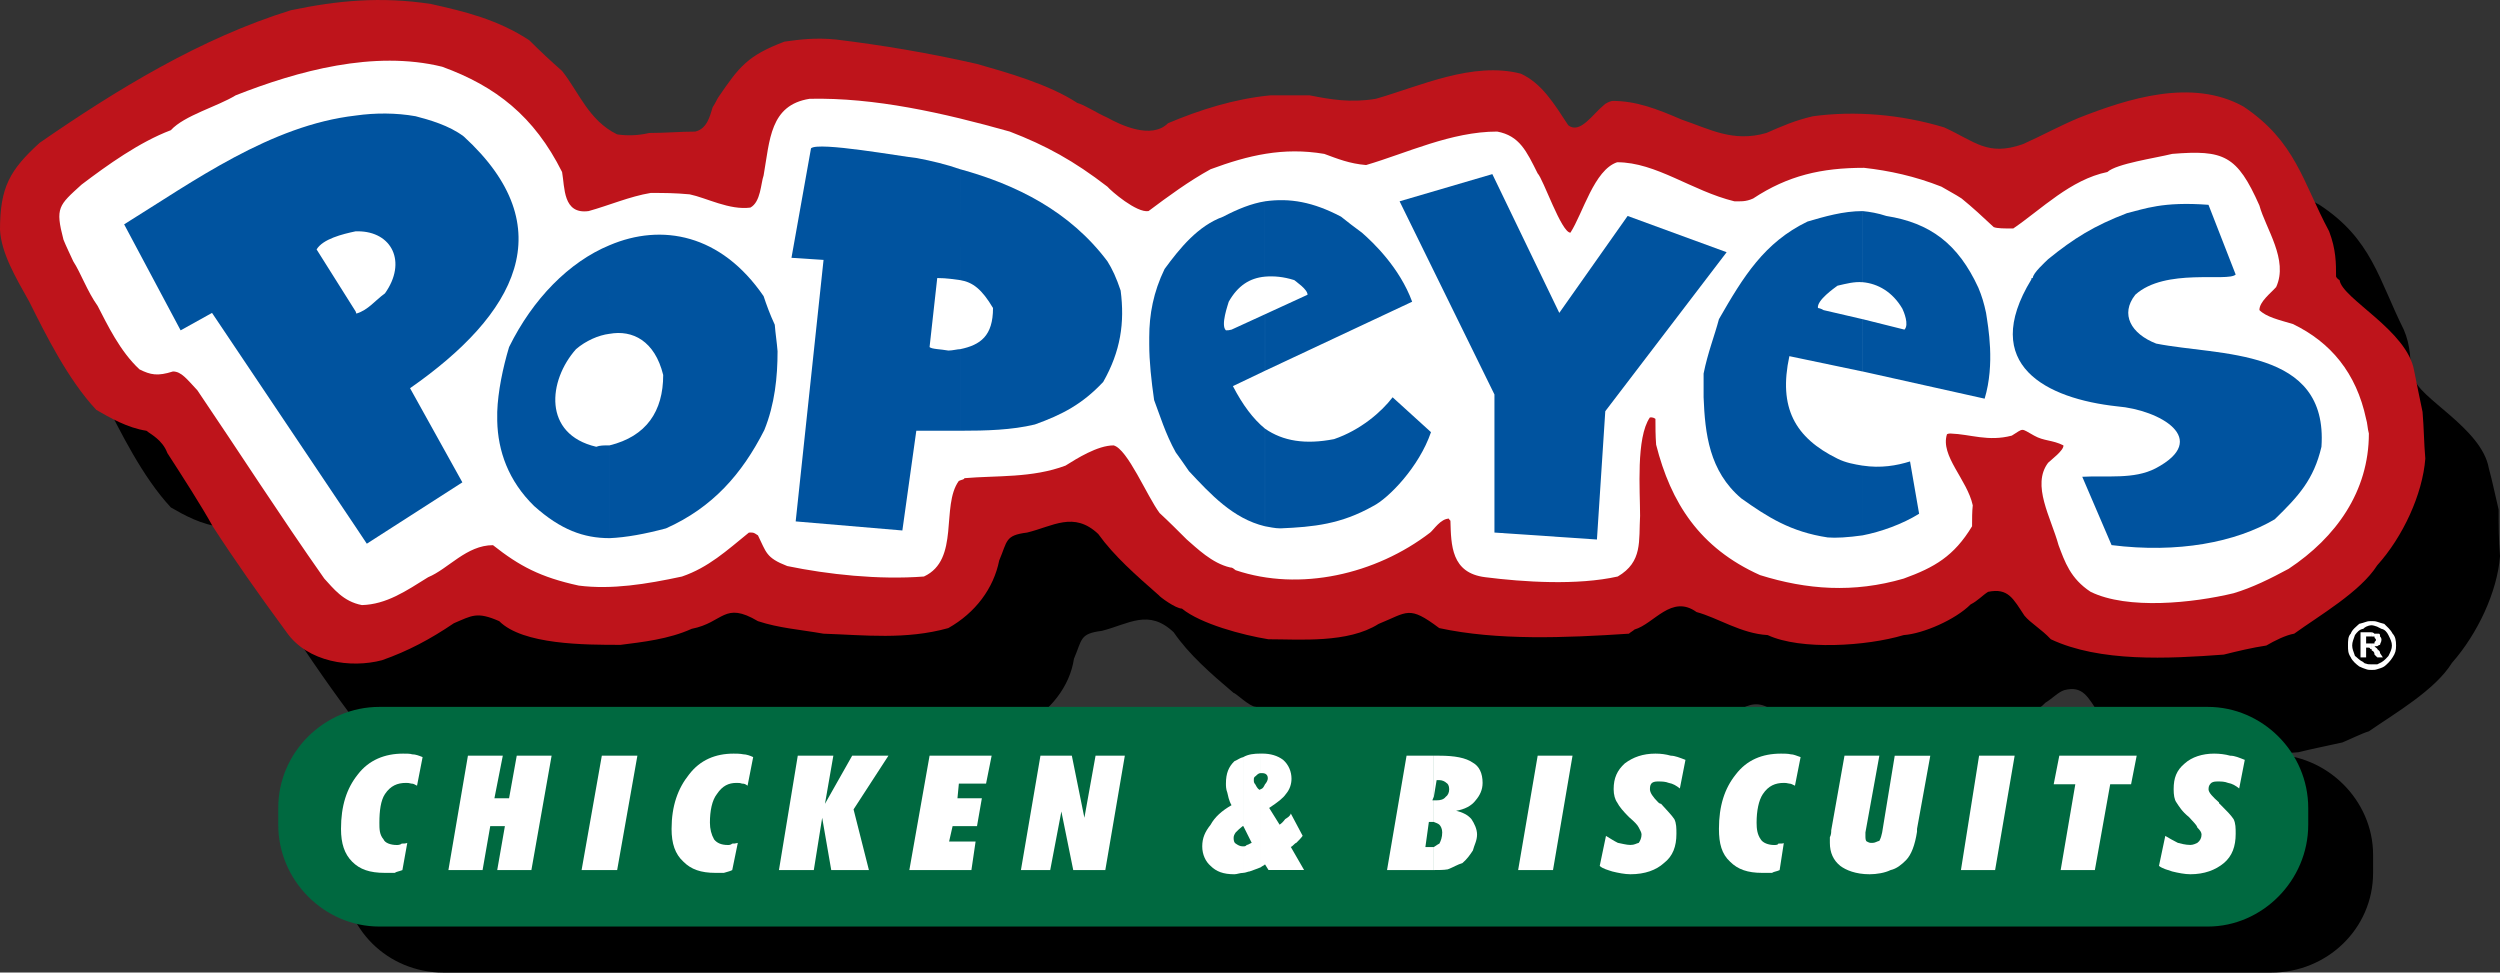 <?xml version="1.0" encoding="utf-8"?>
<!-- Generator: Adobe Illustrator 16.0.0, SVG Export Plug-In . SVG Version: 6.00 Build 0)  -->
<!DOCTYPE svg PUBLIC "-//W3C//DTD SVG 1.1//EN" "http://www.w3.org/Graphics/SVG/1.1/DTD/svg11.dtd">
<svg version="1.1" id="Layer_1" xmlns="http://www.w3.org/2000/svg" xmlns:xlink="http://www.w3.org/1999/xlink" x="0px" y="0px"
	 width="175.749px" height="68.371px" viewBox="8.503 62.192 175.749 68.371" enable-background="new 8.503 62.192 175.749 68.371"
	 xml:space="preserve">
<rect x="8.503" y="62.192" width="175.749" height="68.371" fill="#333333" stroke="none"/>
<g>
	<path d="M39.683,115.22h128.49c3.922,0,7.157,3.235,7.157,7.061v1.273c0,3.922-3.236,7.01-7.157,7.01H39.683
		c-3.922,0-7.059-3.088-7.059-7.01v-1.273C32.624,118.455,35.761,115.22,39.683,115.22L39.683,115.22z"/>
	<path d="M33.898,113.455c-1.912-2.55-3.677-5.05-5.197-7.452c-0.784-1.322-2.107-3.432-3.186-5.098
		c-0.343-0.934-1.226-1.324-1.422-1.668c-1.422-0.146-2.647-0.834-3.579-1.372c-2.01-2.157-3.579-5.393-4.707-7.599
		c-0.882-1.618-1.96-3.432-2.059-5c0-2.991,0.686-4.314,2.794-6.226c5.343-3.677,11.324-7.255,17.648-9.216
		c3.285-0.687,6.422-1.03,9.854-0.491c2.402,0.588,4.657,1.128,6.912,2.598c0.785,0.687,1.52,1.422,2.304,2.157
		c1.176,1.471,1.863,3.481,3.873,4.461c0.638,0.049,1.422,0.049,2.354-0.098c1.029-0.098,2.059-0.098,3.137-0.098
		c0.833-0.196,1.127-1.079,1.226-1.765c0.196-0.245,0.294-0.49,0.392-0.735c1.471-2.108,2.059-2.893,4.657-3.824
		c1.079-0.196,2.157-0.392,3.628-0.196c3.187,0.392,6.471,0.98,9.902,1.765c2.157,0.539,5.05,1.373,7.06,2.745
		c0.539,0.049,1.324,0.688,2.108,1.029c0.883,0.441,3.088,1.569,4.265,0.393c2.157-0.981,4.608-1.765,7.206-2.01
		c0.98,0,1.814,0,2.746,0c1.568,0.343,2.893,0.588,4.707,0.245c3.039-0.833,6.765-2.647,10.195-1.716
		c1.422,0.637,2.305,2.059,3.284,3.579c0.933,0.687,1.716-0.785,2.501-1.471c0.245-0.049,0.393-0.147,0.637-0.245
		c1.618,0,3.139,0.49,4.854,1.275c1.911,0.735,3.579,1.716,5.932,0.931c1.128-0.392,2.011-0.784,3.285-1.079
		c2.99-0.392,6.128-0.196,9.265,0.785c2.108,0.931,3.09,2.059,5.491,1.176c1.323-0.637,2.647-1.274,3.972-1.863
		c3.383-1.373,7.99-2.843,11.617-0.784c3.678,2.402,4.168,5.246,5.932,8.775c0.49,1.127,0.49,2.255,0.49,3.187
		c0.051,0.098,0.147,0.147,0.246,0.196c0.195,1.373,4.756,3.53,5.245,6.373c0.245,0.882,0.44,1.862,0.687,2.894
		c0,1.077,0,2.106,0.099,3.283c-0.196,2.5-1.569,5.441-3.383,7.5c-1.177,1.912-4.068,3.579-5.833,4.805
		c-0.491,0.147-1.275,0.539-1.863,0.784c-1.078,0.245-2.107,0.441-3.089,0.688c-3.922,0.344-8.726,0.538-12.157-1.078
		c-0.687-0.735-1.422-1.177-1.863-1.618c-0.783-1.177-1.127-2.01-2.451-1.667c-0.44,0.147-0.832,0.589-1.322,0.883
		c-1.03,1.078-3.285,1.961-4.706,2.157c-2.599,0.688-7.256,1.029-9.56,0c-1.863-0.146-3.53-1.273-5.002-1.667
		c-1.715-1.226-2.893,0.883-4.361,1.274c-0.1,0.099-0.196,0.195-0.393,0.244c-4.461,0.344-9.218,0.539-13.334-0.393
		c-2.108-1.568-2.207-1.127-4.267-0.244c-2.157,1.273-5.539,1.029-7.647,1.029c-1.961-0.344-4.901-1.029-6.226-2.108
		c-0.441,0-1.422-0.979-1.569-0.979c-1.618-1.372-3.138-2.696-4.216-4.266c-1.765-1.666-3.137-0.588-5.049-0.099
		c-1.569,0.196-1.373,0.589-1.961,1.961c-0.294,1.961-1.667,3.677-3.53,4.706c-3.039,0.834-5.932,0.441-8.824,0.393
		c-1.667-0.244-3.137-0.393-4.608-0.832c-2.402-1.472-2.402,0-4.657,0.489c-1.52,0.735-3.48,0.979-5,1.127
		c-2.5,0-6.863,0-8.53-1.616c-1.569-0.785-1.912-0.394-3.187,0.098c-1.667,1.128-3.187,1.961-5.049,2.599
		C38.506,116.103,35.369,115.61,33.898,113.455L33.898,113.455z"/>
	<path fill="#006940" d="M35.172,111.886h128.539c3.824,0,7.06,3.188,7.06,7.108v1.177c0,3.922-3.234,7.157-7.06,7.157H35.172
		c-3.873,0-7.108-3.235-7.108-7.157v-1.177C28.064,115.072,31.3,111.886,35.172,111.886L35.172,111.886z"/>
	<path fill="#BE141B" d="M28.652,106.642c-1.912-2.6-3.677-5.1-5.196-7.453c-0.785-1.42-2.108-3.479-3.187-5.146
		c-0.343-0.931-1.177-1.324-1.471-1.569c-1.324-0.196-2.598-0.931-3.53-1.471c-2.01-2.157-3.579-5.344-4.706-7.599
		c-0.932-1.667-1.961-3.382-2.059-5.049c0-2.991,0.687-4.216,2.794-6.128c5.392-3.726,11.324-7.354,17.648-9.314
		c3.285-0.686,6.324-0.98,9.854-0.441c2.402,0.539,4.657,1.078,6.912,2.549c0.735,0.735,1.52,1.471,2.304,2.157
		c1.177,1.471,1.863,3.48,3.873,4.461c0.638,0.098,1.422,0.098,2.255-0.098c1.127,0,2.157-0.098,3.235-0.098
		c0.833-0.196,1.03-1.079,1.226-1.716c0.196-0.294,0.294-0.539,0.392-0.687c1.471-2.157,2.059-2.941,4.658-3.922
		c1.078-0.147,2.157-0.294,3.627-0.147c3.187,0.392,6.471,0.931,9.903,1.716c2.059,0.588,5.049,1.422,7.059,2.745
		c0.54,0.147,1.324,0.687,2.108,1.03c0.882,0.49,3.088,1.568,4.265,0.392c2.206-0.932,4.657-1.716,7.207-1.961
		c0.882,0,1.812,0,2.744,0c1.472,0.294,2.894,0.539,4.658,0.245c3.088-0.882,6.813-2.646,10.196-1.765
		c1.472,0.686,2.304,2.059,3.333,3.628c0.833,0.637,1.717-0.785,2.5-1.422c0.146-0.147,0.393-0.246,0.589-0.294
		c1.667,0,3.089,0.539,4.902,1.323c1.912,0.637,3.578,1.618,5.933,0.932c1.127-0.491,2.01-0.883,3.283-1.177
		c2.893-0.392,6.128-0.147,9.217,0.784c2.157,0.98,3.039,2.059,5.539,1.177c1.324-0.588,2.551-1.275,3.971-1.863
		c3.385-1.324,7.895-2.794,11.521-0.785c3.678,2.451,4.167,5.295,6.03,8.775c0.489,1.274,0.489,2.255,0.489,3.187
		c0.049,0.098,0.147,0.196,0.246,0.245c0.195,1.323,4.756,3.53,5.244,6.373c0.196,0.98,0.393,1.961,0.59,2.892
		c0.098,1.128,0.098,2.206,0.195,3.285c-0.195,2.5-1.568,5.49-3.383,7.5c-1.178,1.862-4.068,3.529-5.834,4.805
		c-0.588,0.099-1.373,0.49-1.961,0.834c-0.98,0.146-2.01,0.392-2.99,0.637c-3.922,0.294-8.727,0.539-12.158-1.078
		c-0.686-0.734-1.422-1.128-1.861-1.667c-0.784-1.177-1.129-1.961-2.551-1.667c-0.392,0.245-0.734,0.639-1.226,0.883
		c-1.078,1.078-3.333,2.059-4.706,2.157c-2.598,0.784-7.255,1.078-9.561,0c-1.861-0.099-3.528-1.226-5-1.618
		c-1.765-1.273-2.989,0.834-4.362,1.227c-0.099,0.098-0.294,0.195-0.394,0.293c-4.461,0.295-9.265,0.49-13.334-0.393
		c-2.156-1.617-2.205-1.127-4.265-0.293c-2.157,1.372-5.54,1.078-7.746,1.078c-1.813-0.294-4.755-1.078-6.079-2.156
		c-0.441,0-1.569-0.834-1.618-0.933c-1.618-1.421-3.137-2.745-4.265-4.313c-1.716-1.617-3.187-0.539-5-0.099
		c-1.568,0.196-1.373,0.589-1.961,1.961c-0.392,1.961-1.667,3.677-3.579,4.755c-2.99,0.834-5.883,0.491-8.775,0.393
		c-1.667-0.293-3.138-0.393-4.608-0.881c-2.402-1.422-2.402,0.098-4.657,0.539c-1.618,0.734-3.48,0.932-5,1.127
		c-2.5,0-6.863,0-8.53-1.666c-1.569-0.688-1.912-0.394-3.187,0.146c-1.667,1.128-3.235,1.961-5.049,2.599
		C33.163,109.188,30.123,108.748,28.652,106.642L28.652,106.642z"/>
	<path fill="#FFFFFF" d="M33.947,104.729c-1.323-0.246-2.01-1.178-2.647-1.863c-3.138-4.461-6.03-8.971-8.922-13.236
		c-0.735-0.784-1.127-1.324-1.716-1.324c-1.079,0.343-1.569,0.245-2.353-0.147c-1.373-1.274-2.255-3.138-2.941-4.461
		c-0.735-1.03-1.177-2.304-1.716-3.138c-0.245-0.539-0.49-1.029-0.687-1.52c-0.588-2.255-0.343-2.402,1.275-3.873
		c1.813-1.373,4.069-2.99,6.275-3.824c0.932-1.03,3.285-1.667,4.559-2.451c4.363-1.716,9.707-3.187,14.511-2.01
		c3.775,1.373,6.471,3.481,8.432,7.403c0.196,1.078,0.049,2.99,1.863,2.746c1.422-0.393,2.892-1.03,4.363-1.275
		c0.98,0,1.667,0,2.745,0.098c1.177,0.245,2.794,1.127,4.265,0.931c0.735-0.392,0.735-1.716,0.931-2.255
		c0.441-2.5,0.441-4.951,3.236-5.393c4.559-0.098,9.363,0.98,14.069,2.304c2.549,0.98,4.51,2.059,6.864,3.873
		c0.245,0.294,2.059,1.862,2.892,1.716c1.373-1.03,2.843-2.108,4.363-2.942c2.647-0.98,5.098-1.568,7.991-1.078
		c0.932,0.343,1.764,0.686,2.94,0.784c2.844-0.833,5.981-2.353,9.217-2.353c1.568,0.294,2.06,1.373,2.843,2.941
		c0.394,0.392,1.668,4.167,2.305,4.167c0.883-1.373,1.666-4.412,3.285-4.951c2.744,0,5.244,2.01,8.235,2.745
		c0.392,0,0.784,0.049,1.323-0.196c2.451-1.618,4.805-2.157,7.795-2.157c1.766,0.196,3.578,0.588,5.441,1.324
		c0.49,0.294,0.979,0.539,1.422,0.833c0.783,0.637,1.471,1.275,2.255,2.01c0.245,0.098,0.735,0.098,1.373,0.098
		c2.01-1.373,4.021-3.432,6.618-3.971c0.637-0.588,3.382-0.98,4.559-1.274c3.628-0.294,4.561,0.098,6.128,3.627
		c0.44,1.618,2.06,3.824,1.177,5.736c-0.393,0.441-1.177,1.029-1.177,1.618c0.49,0.49,1.373,0.687,2.354,0.98
		c2.646,1.275,4.461,3.432,5.146,6.667c0.098,0.294,0.098,0.687,0.196,1.03c0,4.068-2.306,7.304-5.64,9.511
		c-1.273,0.687-2.549,1.323-3.871,1.717c-2.844,0.686-7.451,1.176-10.051-0.1c-1.422-0.932-1.813-2.107-2.255-3.283
		c-0.54-1.962-1.911-4.217-0.735-5.786c0.195-0.196,1.127-0.883,1.078-1.226c-0.783-0.392-1.373-0.294-2.059-0.686
		c-0.98-0.539-0.688-0.539-1.568,0c-1.668,0.441-2.894-0.098-4.313-0.147c-0.05,0-0.147,0-0.245,0.049
		c-0.49,1.52,1.422,3.188,1.812,5c-0.049,0.441-0.049,0.933-0.049,1.472c-1.273,2.107-2.646,2.893-4.805,3.677
		c-3.529,1.03-6.812,0.784-10.1-0.244c-4.264-1.912-6.273-5.099-7.305-9.168c-0.049-0.637-0.049-1.274-0.049-1.814
		c-0.195-0.147-0.343-0.098-0.392-0.098c-0.98,1.421-0.687,5.147-0.687,6.912c-0.1,1.766,0.194,3.235-1.57,4.266
		c-2.842,0.638-6.617,0.392-9.313,0.05c-2.401-0.295-2.401-2.256-2.45-3.972c-0.099-0.099-0.099-0.099-0.099-0.147
		c-0.588,0-1.079,0.785-1.323,0.98c-3.824,2.941-9.168,4.167-13.678,2.646c-0.147-0.098-0.196-0.195-0.392-0.195
		c-1.275-0.294-2.353-1.372-3.04-1.961c-0.638-0.637-1.275-1.273-1.912-1.862c-0.882-1.177-2.255-4.51-3.235-4.756
		c-1.127,0-2.598,0.932-3.382,1.422c-2.354,0.883-4.854,0.687-7.108,0.883c0,0.098-0.196,0.098-0.393,0.195
		c-1.274,1.767,0.098,5.54-2.451,6.718c-3.187,0.244-6.765-0.147-9.608-0.736c-1.52-0.588-1.471-0.979-2.059-2.156
		c-0.343-0.245-0.392-0.196-0.637-0.196c-1.569,1.275-2.843,2.451-4.706,3.089c-2.5,0.539-4.952,0.932-7.255,0.637
		c-2.696-0.588-4.167-1.371-6.03-2.842c-1.863,0-3.138,1.666-4.56,2.254C37.036,103.748,35.663,104.681,33.947,104.729
		L33.947,104.729z"/>
	<path fill="#00539F" d="M156.946,100.513l-2.061-4.804c1.766-0.098,3.629,0.196,5.147-0.588c3.922-2.059,0.295-4.118-2.696-4.363
		c-4.951-0.539-9.706-2.892-6.029-8.922c0-0.098,0-0.098,0.099-0.098c0-0.343,0.883-1.128,1.079-1.324
		c1.812-1.471,3.234-2.353,5.539-3.236c1.226-0.294,2.5-0.833,5.735-0.588l1.911,4.902c-0.539,0.54-4.951-0.49-7.059,1.422
		c-1.079,1.373-0.295,2.745,1.471,3.432c4.412,0.883,12.107,0.245,11.618,7.255c-0.539,2.304-1.618,3.481-3.285,5.098
		C165.672,100.315,161.604,101.101,156.946,100.513L156.946,100.513z"/>
	<path fill="#00539F" d="M34.29,100.414l-0.784-1.177V84.09l0.049,0.147c0.833-0.245,1.324-0.932,2.01-1.421
		c1.569-2.207,0.491-4.363-1.912-4.363c-0.098,0-0.098,0-0.147,0v-8.138c1.373-0.196,2.843-0.196,4.216,0.049
		c0.932,0.245,2.353,0.638,3.383,1.422c7.01,6.422,3.677,12.5-3.775,17.697l3.677,6.618L34.29,100.414L34.29,100.414z
		 M33.506,99.237V84.09l-2.746-4.363c0.441-0.735,1.814-1.078,2.746-1.274v-8.138c-5.981,0.687-11.374,4.608-16.276,7.648
		l3.971,7.452l2.207-1.226L33.506,99.237L33.506,99.237z"/>
	<path fill="#00539F" d="M51.35,79.433c3.677-1.569,7.844-0.784,10.834,3.579c0.196,0.588,0.441,1.274,0.785,2.01
		c0.049,0.637,0.147,1.226,0.196,1.863c0,1.813-0.196,3.726-0.931,5.54c-1.569,3.088-3.628,5.441-6.913,6.912
		c-1.471,0.393-2.794,0.637-3.971,0.688v-6.521c2.598-0.637,3.775-2.402,3.775-4.951c-0.588-2.402-2.157-3.187-3.775-2.893V79.433
		L51.35,79.433z M46.056,97.769c1.863,1.666,3.48,2.254,5.294,2.254v-6.521h-0.049c-0.343,0-0.637,0-0.882,0.098
		c-3.775-0.882-3.383-4.657-1.422-6.863c0.687-0.588,1.569-0.98,2.353-1.079v-6.226c-2.843,1.176-5.393,3.774-7.059,7.157
		c-0.441,1.471-0.785,3.138-0.833,4.559v0.637C43.506,93.895,44.242,96.002,46.056,97.769L46.056,97.769z"/>
	<polygon fill="#00539F" points="120.767,100.12 113.562,99.63 113.562,89.923 106.894,76.344 113.414,74.432 118.12,84.188 
		122.924,77.374 129.885,79.923 121.354,91.1 	"/>
	<path fill="#00539F" d="M76.009,74.089c3.922,1.079,7.697,2.942,10.344,6.471c0.343,0.54,0.637,1.177,0.931,2.059
		c0.294,2.255,0,4.265-1.226,6.422c-1.471,1.569-2.893,2.304-4.804,2.991c-1.618,0.392-3.432,0.441-5.246,0.441v-5.736
		c1.422-0.294,2.304-0.931,2.304-2.892c-0.785-1.324-1.422-1.813-2.304-1.961L76.009,74.089L76.009,74.089z M64.439,98.847
		l7.5,0.637l0.98-7.01c0.98,0,2.108,0,3.088,0v-5.736c-0.196,0-0.539,0.098-0.833,0.098c-0.539-0.098-1.176-0.098-1.323-0.245
		l0.539-4.853c0.686,0,1.226,0.098,1.618,0.147v-7.795c-0.98-0.343-2.01-0.588-3.04-0.784c-1.029-0.098-6.961-1.177-7.452-0.686
		l-1.373,7.696l2.255,0.147L64.439,98.847L64.439,98.847z"/>
	<path fill="#00539F" d="M98.511,99.336c-0.393,0-0.783-0.099-1.078-0.147v-6.862c1.273,0.882,2.844,1.127,4.854,0.735
		c1.863-0.637,3.334-1.912,4.117-2.941l2.697,2.451c-0.834,2.451-2.99,4.657-4.07,5.198
		C102.774,99.042,100.862,99.237,98.511,99.336L98.511,99.336z M89.294,86.394c0,1.226,0.147,2.549,0.343,3.922
		c0.392,1.029,0.785,2.353,1.52,3.677c0.294,0.392,0.588,0.833,0.931,1.323c1.52,1.619,3.088,3.333,5.343,3.873v-6.862
		c-0.833-0.687-1.568-1.667-2.255-2.991l2.255-1.078v-3.971l-2.353,1.079c-0.196,0.049-0.245,0.049-0.392,0.049
		c-0.392-0.343,0.147-1.814,0.196-2.01c0.637-1.127,1.471-1.667,2.549-1.765v-5.294c-0.932,0.147-1.912,0.539-2.94,1.079
		c-1.765,0.637-3.04,2.206-4.118,3.677c-0.785,1.618-1.079,3.186-1.079,4.804L89.294,86.394L89.294,86.394z M97.433,76.344
		c1.764-0.245,3.383,0.049,5.344,1.079c0.49,0.392,0.932,0.735,1.471,1.127c0.784,0.686,2.646,2.451,3.529,4.853l-10.344,4.854
		v-3.971l2.99-1.373c0-0.392-0.834-0.931-0.932-1.029c-0.785-0.245-1.422-0.294-2.061-0.245v-5.295H97.433z"/>
	<path fill="#FFFFFF" d="M37.82,117.426c-0.196-0.099-0.245-0.147-0.392-0.147c-0.196-0.049-0.245-0.049-0.392-0.049
		c-0.589,0-1.079,0.196-1.471,0.785c-0.294,0.44-0.392,1.176-0.392,2.01c0,0.44,0,0.834,0.294,1.177
		c0.098,0.245,0.49,0.393,0.931,0.393c0.049,0,0.245,0,0.343-0.099c0.098,0,0.294,0,0.393-0.049l-0.343,1.912
		c-0.246,0.098-0.393,0.098-0.54,0.195c-0.294,0-0.49,0-0.687,0c-1.078,0-1.765-0.244-2.304-0.785
		c-0.539-0.539-0.785-1.273-0.785-2.304c0-1.616,0.393-2.844,1.177-3.823c0.784-1.029,1.912-1.471,3.187-1.471
		c0.294,0,0.49,0,0.637,0.049c0.245,0,0.49,0.098,0.735,0.196L37.82,117.426L37.82,117.426z"/>
	<polygon fill="#FFFFFF" points="40.026,123.356 41.398,115.317 43.85,115.317 43.261,118.308 44.291,118.308 44.83,115.317 
		47.281,115.317 45.86,123.356 43.458,123.356 43.997,120.269 42.967,120.269 42.428,123.356 	"/>
	<polygon fill="#FFFFFF" points="49.389,123.356 50.811,115.317 53.311,115.317 51.889,123.356 	"/>
	<path fill="#FFFFFF" d="M61.057,117.426c-0.147-0.099-0.196-0.147-0.392-0.147c-0.147-0.049-0.196-0.049-0.392-0.049
		c-0.54,0-0.98,0.196-1.373,0.785c-0.343,0.44-0.49,1.176-0.49,2.01c0,0.44,0.098,0.834,0.294,1.177
		c0.196,0.245,0.49,0.393,0.98,0.393c0.049,0,0.196,0,0.294-0.099c0.147,0,0.196,0,0.392-0.049l-0.392,1.912
		c-0.196,0.098-0.294,0.098-0.588,0.195c-0.098,0-0.393,0-0.588,0c-1.029,0-1.716-0.244-2.255-0.785
		c-0.588-0.539-0.833-1.273-0.833-2.304c0-1.616,0.441-2.844,1.225-3.823c0.785-1.029,1.863-1.471,3.138-1.471
		c0.196,0,0.441,0,0.687,0.049c0.196,0,0.49,0.098,0.686,0.196L61.057,117.426L61.057,117.426z"/>
	<polygon fill="#FFFFFF" points="63.263,123.356 64.586,115.317 67.087,115.317 66.498,118.7 68.41,115.317 70.959,115.317 
		68.508,119.092 69.587,123.356 66.939,123.356 66.302,119.681 65.714,123.356 	"/>
	<polygon fill="#FFFFFF" points="72.43,123.356 73.852,115.317 78.215,115.317 77.823,117.278 75.911,117.278 75.812,118.308 
		77.528,118.308 77.186,120.269 75.47,120.269 75.225,121.349 77.087,121.349 76.793,123.356 	"/>
	<polygon fill="#FFFFFF" points="80.274,123.356 81.646,115.317 83.853,115.317 84.735,119.681 85.52,115.317 87.578,115.317 
		86.206,123.356 83.951,123.356 83.117,119.239 82.333,123.356 	"/>
	<path fill="#FFFFFF" d="M97.138,123.161v-5.49c0.147-0.05,0.196-0.146,0.295-0.344c0.099-0.098,0.195-0.294,0.195-0.393
		s0-0.195-0.098-0.295c-0.1-0.098-0.245-0.098-0.393-0.098v-1.372c0,0,0,0,0.098,0c0.589,0,1.078,0.146,1.471,0.44
		c0.393,0.344,0.589,0.834,0.589,1.324c0,0.342-0.099,0.734-0.394,1.078c-0.195,0.293-0.588,0.588-1.176,0.979l0.734,1.177
		c0.146-0.1,0.245-0.195,0.393-0.393c0.147-0.098,0.344-0.195,0.394-0.393l0.833,1.568c-0.098,0.146-0.294,0.344-0.441,0.49
		c-0.146,0.049-0.244,0.244-0.392,0.293l0.933,1.619h-2.502l-0.244-0.394C97.334,123.063,97.235,123.063,97.138,123.161
		L97.138,123.161z M95.912,121.69v1.862c0.147,0,0.343-0.099,0.441-0.099c0.245-0.098,0.441-0.146,0.785-0.294v-5.49
		c-0.099,0.049-0.099,0.049-0.099,0.049c-0.147-0.099-0.245-0.294-0.294-0.393c-0.099-0.099-0.099-0.195-0.099-0.294
		c0-0.146,0-0.196,0.147-0.294c0.099-0.099,0.196-0.196,0.343-0.196v-1.372c-0.49,0-0.882,0.049-1.226,0.245v4.854l0.588,1.176
		c-0.146,0.05-0.245,0.147-0.343,0.147C96.06,121.69,96.011,121.69,95.912,121.69L95.912,121.69z M95.863,120.269
		c-0.196,0.147-0.343,0.295-0.49,0.441c-0.098,0.146-0.147,0.245-0.147,0.393c0,0.196,0.049,0.344,0.147,0.393
		c0.147,0.099,0.294,0.195,0.49,0.195c0,0,0,0,0.049,0v1.863c-0.245,0-0.441,0.098-0.637,0.098c-0.784,0-1.274-0.195-1.667-0.588
		c-0.343-0.295-0.588-0.783-0.588-1.373c0-0.588,0.196-1.028,0.588-1.52c0.294-0.539,0.784-0.98,1.47-1.373
		c-0.196-0.343-0.245-0.686-0.294-0.882c-0.098-0.245-0.098-0.49-0.098-0.638c0-0.735,0.196-1.178,0.588-1.568
		c0.245-0.1,0.392-0.245,0.637-0.294v4.853H95.863L95.863,120.269z"/>
	<path fill="#FFFFFF" d="M109.295,115.317h0.394c1.078,0,1.862,0.146,2.354,0.49c0.441,0.244,0.686,0.734,0.686,1.422
		c0,0.489-0.194,0.883-0.488,1.226c-0.295,0.394-0.785,0.637-1.373,0.735c0.441,0.098,0.834,0.293,1.078,0.588
		c0.195,0.294,0.393,0.687,0.393,1.078c0,0.441-0.195,0.735-0.294,1.127c-0.196,0.295-0.394,0.59-0.735,0.884
		c-0.344,0.098-0.638,0.294-1.029,0.44c-0.293,0.049-0.588,0.049-0.98,0.049v-1.617c0.1-0.049,0.196-0.146,0.393-0.245
		c0.1-0.195,0.197-0.441,0.197-0.784c0-0.245-0.099-0.441-0.197-0.539c-0.098-0.099-0.293-0.146-0.393-0.195v-1.521c0,0,0,0,0.051,0
		c0,0,0.049,0,0.146,0c0.245,0,0.491-0.049,0.638-0.245c0.146-0.098,0.245-0.294,0.245-0.539s-0.099-0.393-0.196-0.441
		c-0.098-0.098-0.293-0.195-0.49-0.195c-0.098,0-0.098,0-0.098,0c-0.099,0-0.099,0-0.099,0l-0.196,1.177v-2.894H109.295z
		 M106.011,123.356h2.696c0.196,0,0.394,0,0.588,0v-1.617c-0.099,0-0.194,0-0.343,0c-0.049,0-0.049,0-0.146,0h-0.099l0.245-1.766
		h0.099c0.05,0,0.146,0,0.244,0v-1.52c0,0,0,0-0.099,0l0.099-0.245v-2.894h-1.911L106.011,123.356L106.011,123.356z"/>
	<polygon fill="#FFFFFF" points="115.228,123.356 116.601,115.317 119.051,115.317 117.679,123.356 	"/>
	<path fill="#FFFFFF" d="M121.403,120.955c0.246,0.146,0.539,0.344,0.834,0.489c0.295,0.05,0.589,0.147,0.883,0.147
		s0.393-0.099,0.588-0.147c0.1-0.146,0.195-0.344,0.195-0.588c0-0.146-0.098-0.293-0.195-0.489s-0.294-0.394-0.688-0.735
		c-0.392-0.393-0.686-0.734-0.832-1.029c-0.146-0.195-0.246-0.539-0.246-0.932c0-0.783,0.246-1.324,0.785-1.814
		c0.588-0.439,1.273-0.686,2.156-0.686c0.393,0,0.735,0.049,1.079,0.146c0.294,0,0.638,0.146,1.029,0.293l-0.394,2.011
		c-0.244-0.195-0.49-0.343-0.783-0.392c-0.246-0.099-0.49-0.099-0.735-0.099c-0.147,0-0.294,0-0.44,0.099
		c-0.099,0.098-0.146,0.195-0.146,0.44s0.195,0.539,0.588,0.933c0.098,0.098,0.195,0.098,0.195,0.098
		c0.44,0.49,0.736,0.783,0.933,1.078c0.146,0.294,0.146,0.638,0.146,1.029c0,0.883-0.244,1.568-0.881,2.06
		c-0.541,0.489-1.324,0.784-2.354,0.784c-0.394,0-0.884-0.099-1.274-0.196c-0.295-0.099-0.687-0.195-0.883-0.392L121.403,120.955
		L121.403,120.955z"/>
	<path fill="#FFFFFF" d="M134.688,117.426c-0.195-0.099-0.293-0.147-0.393-0.147c-0.195-0.049-0.294-0.049-0.393-0.049
		c-0.588,0-1.078,0.196-1.471,0.785c-0.293,0.44-0.44,1.176-0.44,2.01c0,0.44,0.049,0.834,0.294,1.177
		c0.146,0.245,0.539,0.393,0.932,0.393c0.098,0,0.295,0,0.295-0.099c0.195,0,0.393,0,0.393-0.049l-0.295,1.912
		c-0.195,0.098-0.393,0.098-0.538,0.195c-0.246,0-0.441,0-0.687,0c-1.029,0-1.717-0.244-2.257-0.785
		c-0.588-0.539-0.784-1.273-0.784-2.304c0-1.616,0.394-2.844,1.178-3.823c0.783-1.029,1.863-1.471,3.187-1.471
		c0.196,0,0.49,0,0.687,0.049c0.196,0,0.394,0.098,0.688,0.196L134.688,117.426L134.688,117.426z"/>
	<path fill="#FFFFFF" d="M137.237,120.563l0.933-5.246h2.451l-0.979,5.393c0,0.098,0,0.098,0,0.146v0.099
		c0,0.146,0,0.344,0.099,0.394c0.196,0.098,0.196,0.098,0.392,0.098c0.196,0,0.294-0.098,0.49-0.146
		c0.1-0.197,0.146-0.344,0.195-0.589l0.884-5.394h2.5l-0.933,5.147v0.196c-0.146,0.932-0.393,1.617-0.783,2.01
		c-0.295,0.294-0.639,0.589-1.079,0.688c-0.392,0.195-0.98,0.293-1.47,0.293c-0.98,0-1.668-0.293-2.061-0.588
		c-0.49-0.393-0.734-0.932-0.734-1.617c0-0.146,0-0.245,0-0.394C137.237,120.856,137.237,120.71,137.237,120.563L137.237,120.563z"
		/>
	<polygon fill="#FFFFFF" points="146.356,123.356 147.632,115.317 150.132,115.317 148.759,123.356 	"/>
	<polygon fill="#FFFFFF" points="155.771,123.356 153.367,123.356 154.396,117.327 152.877,117.327 153.271,115.317 
		158.711,115.317 158.317,117.327 156.849,117.327 	"/>
	<path fill="#FFFFFF" d="M160.722,120.955c0.244,0.146,0.588,0.344,0.883,0.489c0.194,0.05,0.539,0.147,0.881,0.147
		c0.197,0,0.394-0.099,0.49-0.147c0.196-0.146,0.295-0.344,0.295-0.588c0-0.146-0.099-0.293-0.295-0.489
		c-0.049-0.196-0.293-0.394-0.588-0.735c-0.49-0.393-0.687-0.734-0.883-1.029c-0.146-0.195-0.195-0.539-0.195-0.932
		c0-0.783,0.195-1.324,0.784-1.814c0.49-0.439,1.226-0.686,2.06-0.686c0.393,0,0.783,0.049,1.128,0.146
		c0.343,0,0.637,0.146,1.028,0.293l-0.393,2.011c-0.245-0.195-0.49-0.343-0.784-0.392c-0.245-0.099-0.489-0.099-0.687-0.099
		s-0.344,0-0.49,0.099c-0.098,0.098-0.195,0.195-0.195,0.44s0.295,0.539,0.735,0.933c0,0.098,0.049,0.098,0.049,0.098
		c0.49,0.49,0.784,0.783,0.979,1.078c0.146,0.294,0.146,0.638,0.146,1.029c0,0.883-0.245,1.568-0.833,2.06
		c-0.589,0.489-1.373,0.784-2.354,0.784c-0.392,0-0.881-0.099-1.273-0.196c-0.294-0.099-0.688-0.195-0.932-0.392L160.722,120.955
		L160.722,120.955z"/>
	<path fill="#FFFFFF" d="M175.624,105.905c0.146,0.049,0.294,0.098,0.49,0.146c0.195,0.195,0.439,0.393,0.588,0.686
		c0.195,0.197,0.244,0.49,0.244,0.835c0,0.343-0.049,0.538-0.244,0.833c-0.146,0.244-0.393,0.49-0.588,0.638
		c-0.147,0.099-0.344,0.146-0.49,0.194v-0.342c0.098-0.049,0.195-0.1,0.294-0.147c0.245-0.146,0.394-0.343,0.49-0.44
		c0.146-0.295,0.245-0.49,0.245-0.734c0-0.245-0.1-0.441-0.245-0.735c-0.099-0.196-0.245-0.394-0.49-0.44
		c-0.099-0.051-0.196-0.1-0.294-0.147V105.905L175.624,105.905z M175.624,108.405h0.393l-0.195-0.295c0-0.146-0.1-0.195-0.1-0.195
		c-0.049-0.049-0.098-0.098-0.098-0.098V108.405L175.624,108.405z M175.624,107.621c0.049-0.049,0.146-0.099,0.195-0.099
		c0-0.099,0.099-0.195,0.099-0.344c0-0.049,0-0.146-0.099-0.244c0-0.099,0-0.197-0.098-0.197c-0.05,0-0.05,0-0.099,0
		L175.624,107.621L175.624,107.621z M175.231,105.856c0.146,0,0.244,0,0.393,0.049v0.343c-0.146-0.049-0.294-0.099-0.393-0.099
		V105.856L175.231,105.856z M175.624,109.237c-0.146,0.051-0.245,0.051-0.393,0.051v-0.393c0.099,0,0.244,0,0.393,0V109.237
		L175.624,109.237z M175.624,106.737v0.884c-0.05,0-0.1,0-0.195,0c0.098,0.098,0.098,0.098,0.098,0.098
		c0.049,0.05,0.099,0.05,0.099,0.099v0.589l-0.196-0.196c0-0.195-0.098-0.245-0.195-0.294v-0.49c0.099,0,0.195,0,0.195,0
		s0,0,0-0.098c0.098-0.099,0.098-0.099,0.098-0.147v-0.049c-0.098-0.099-0.098-0.099-0.098-0.195c0,0-0.098,0-0.195,0v-0.295
		c0.099,0,0.195,0.099,0.195,0.099C175.478,106.737,175.574,106.737,175.624,106.737L175.624,106.737z M174.84,109.237
		c0.146,0.051,0.245,0.051,0.392,0.051v-0.393c-0.146,0-0.293,0-0.392-0.049V109.237L174.84,109.237z M174.84,107.719h0.099
		c0.099,0,0.195,0,0.195,0.099c0.098,0,0.098,0,0.098,0.099v-0.49c-0.098,0-0.194,0-0.194,0h-0.196L174.84,107.719L174.84,107.719z
		 M174.84,106.935h0.196c0,0,0.098,0,0.195,0v-0.293c-0.099,0-0.195,0-0.393,0L174.84,106.935L174.84,106.935z M174.84,106.248
		c0.099-0.049,0.245-0.099,0.392-0.099v-0.293c-0.146,0-0.244,0-0.392,0.049V106.248L174.84,106.248z M174.84,105.905v0.343
		c-0.099,0.049-0.147,0.099-0.196,0.147c-0.293,0.049-0.44,0.244-0.588,0.44c-0.099,0.294-0.195,0.49-0.195,0.735
		c0,0.244,0.098,0.439,0.195,0.734c0.146,0.098,0.295,0.295,0.588,0.44c0.049,0.049,0.099,0.099,0.196,0.099v0.393
		c-0.147-0.049-0.295-0.098-0.489-0.195c-0.197-0.146-0.49-0.393-0.59-0.639c-0.195-0.293-0.195-0.489-0.195-0.832
		c0-0.344,0-0.639,0.195-0.834c0.1-0.295,0.393-0.49,0.59-0.687C174.545,106.003,174.692,105.954,174.84,105.905L174.84,105.905z
		 M174.84,106.642h-0.394v1.765h0.394v-0.688v-0.294v-0.49V106.642L174.84,106.642z"/>
	<path fill="#00539F" d="M139.444,77.031c0.49,0.048,1.078,0.146,1.666,0.343c3.09,0.49,5.051,1.961,6.473,5.049
		c0.245,0.588,0.393,1.079,0.539,1.765c0.146,0.98,0.637,3.579-0.1,6.03l-8.578-1.912v-3.677l2.941,0.735
		c0.344-0.343-0.05-1.274-0.146-1.471c-0.688-1.176-1.717-1.765-2.795-1.863V77.031L139.444,77.031z M139.444,94.924
		c1.274,0.196,2.402,0,3.334-0.294l0.638,3.678c-1.177,0.734-2.696,1.273-3.972,1.52V94.924L139.444,94.924z M130.915,97.228
		c1.861,1.324,3.48,2.354,6.078,2.746c0.54,0.049,1.422,0,2.451-0.146v-4.902c-0.588-0.098-1.176-0.196-1.766-0.49
		c-2.99-1.471-4.166-3.579-3.383-7.206l5.146,1.078V84.63l-2.744-0.637c-0.146-0.098-0.344-0.147-0.393-0.147
		c-0.099-0.54,1.178-1.422,1.373-1.569c0.637-0.147,1.176-0.294,1.764-0.245v-5c-1.371,0-2.695,0.392-3.871,0.735
		c-3.04,1.47-4.512,3.873-6.227,6.863c-0.295,1.127-0.785,2.354-1.078,3.824c0,0.588,0,1.079,0,1.667
		C128.365,92.669,128.66,95.316,130.915,97.228L130.915,97.228z"/>
</g>
</svg>
